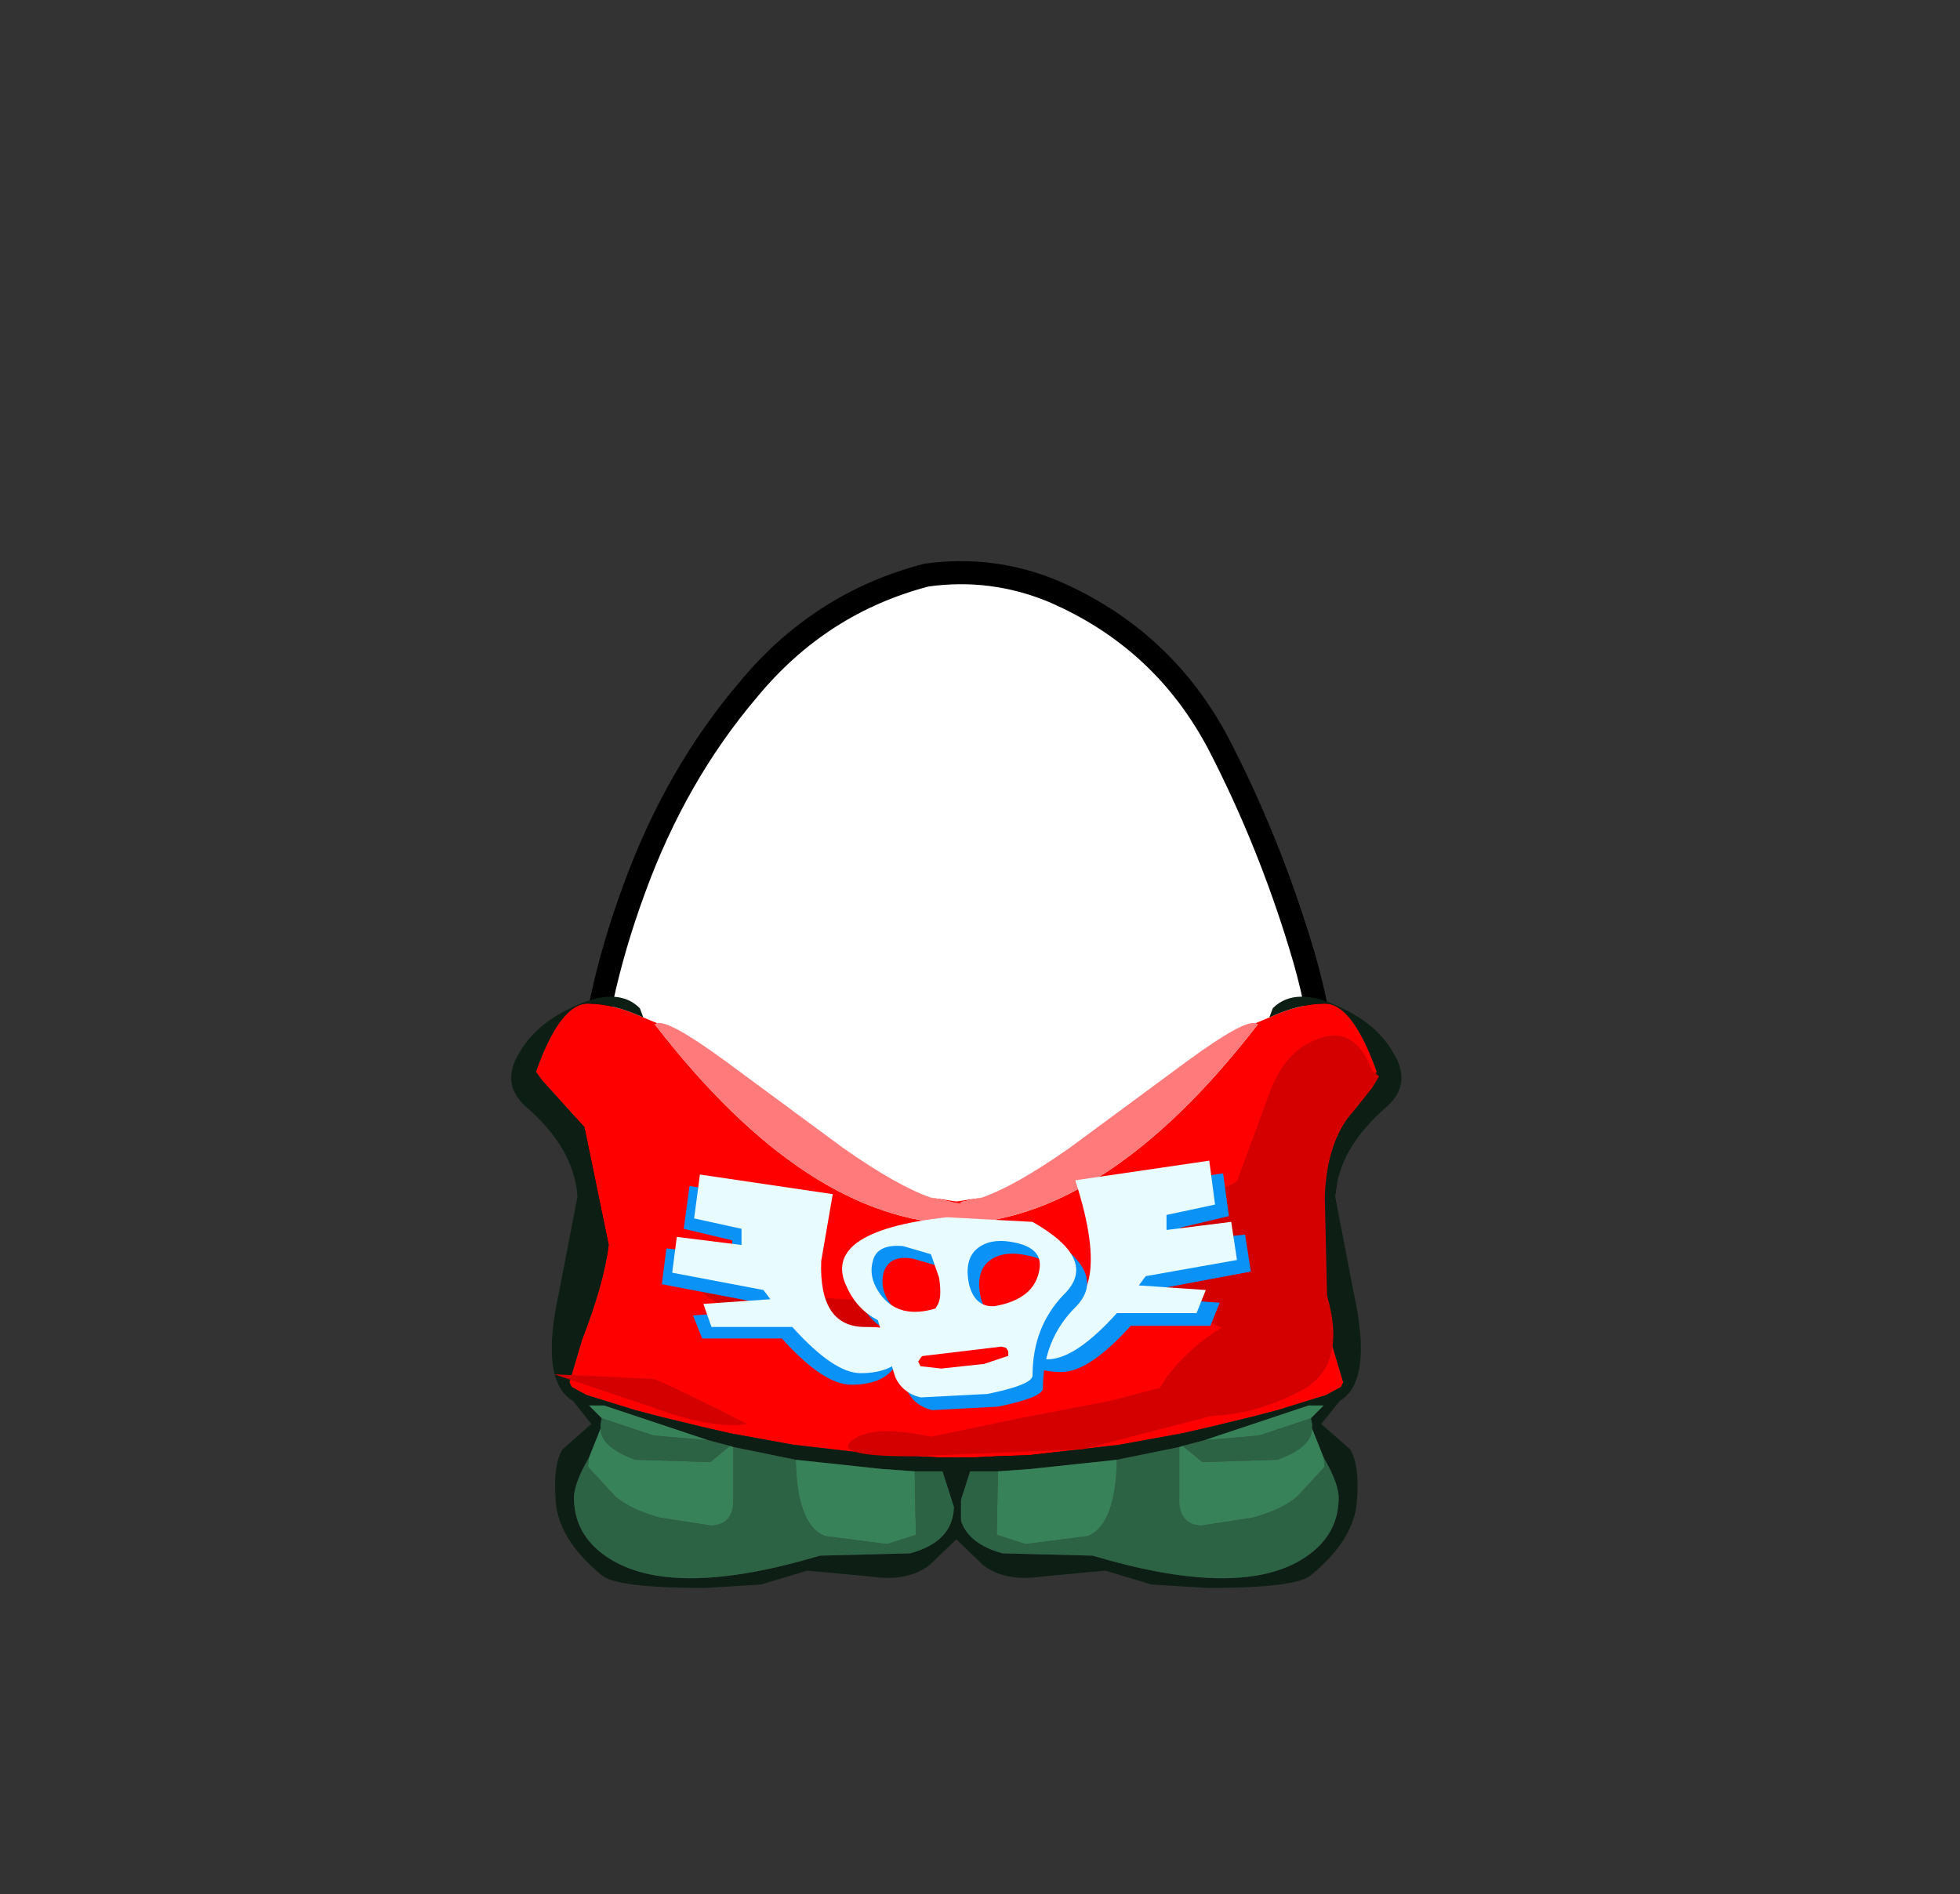 <svg xmlns="http://www.w3.org/2000/svg" xmlns:xlink="http://www.w3.org/1999/xlink" width="84.85" height="82"><rect width="100%" height="100%" fill="#333333" stroke="none"/><g transform="translate(37.4 42.25)"><use xlink:href="#a" width="32.05" height="38" transform="translate(-11.95 -17.45)"/><use xlink:href="#b" width="33.05" height="38.95" transform="translate(-12.45 -17.95)"/><use xlink:href="#c" width="19.45" height="25.6" transform="translate(3.8 .9)"/><use xlink:href="#c" width="19.45" height="25.6" transform="matrix(-1 0 0 1 4.2 .9)"/><use xlink:href="#d" width="35.7" height="18.2" transform="translate(-13.4 2.6)"/></g><defs><use xlink:href="#e" id="a" width="32.05" height="38"/><use xlink:href="#f" id="b" width="33.05" height="38.95"/><use xlink:href="#g" id="c" width="19.45" height="25.6"/><path id="e" fill="#fff" fill-rule="evenodd" d="M27.35 7.4q2.15 4.15 3.55 8.75 1.45 4.7 1.15 9.5-.35 4.95-4.2 8.1-3.8 3.2-8.75 4.05l-2.6.2q-3.6 0-7.05-1.15-4.65-1.6-7.1-5.5Q-.2 27.4.05 23q.2-4.4 2-9.3Q3.85 8.75 7 5.05 10.1 1.3 14.7.1l1.8-.1q1.9.05 3.7.8 4.75 2.05 7.15 6.6" transform="translate(-.05)"/><path id="f" fill="none" stroke="#000" stroke-linecap="round" stroke-linejoin="round" d="M27.35 7.4Q24.95 2.85 20.2.8 17.55-.3 14.7.1 10.1 1.3 7 5.05q-3.15 3.7-4.95 8.65-1.8 4.9-2 9.3-.25 4.4 2.3 8.35 2.45 3.9 7.1 5.5 4.65 1.55 9.65.95 4.95-.85 8.75-4.05 3.85-3.15 4.2-8.1.3-4.8-1.15-9.5-1.4-4.6-3.55-8.75Z" transform="translate(.45 .5)"/><g id="g" fill-rule="evenodd"><path fill="red" d="m1.3 8.7-1.2.25H0V8.9l1.3-.2M0 9.85q6.65-.1 13.25-8.65l-.1-.05.6-.25q1.3-.6 2.4-.6 1.2 0 2.25 2.95l-.25.35-1.85 2.05-1.05 5.1q.2 1.65 1.15 4.1l.55 1.85-.1.2-.65.35-2.1.65-1.15.3-1.65.4-1.3.3-2.75.5-3.9.45-1.45.05-1 .05H0V9.85"/><path fill="#0d1f15" d="m13.75.9.15-.4q1-1 3 0 1.5.7 2.2 1.9.85 1.35-.25 2.35-2.1 1.8-2.25 3.9l.8 4.15q.85 3.85-.6 4.7l-.8 1 1.25 1.1q.4.65.3 2.1-.05 1.75-2 3.35-.65.55-4.45.55l-2.45-.15-2-.6-2.7.25q-1.65.25-2.6-.5l-1.3-1.25L0 23.2v-2.3l.15-.35H0v-.6h.9l1-.05 1.45-.05 3.9-.45 2.75-.5 1.3-.3 1.65-.4 1.15-.3 2.1-.65.65-.35.1-.2-.55-1.85q-.95-2.45-1.15-4.1l1.05-5.1 1.85-2.05.25-.35Q17.35.3 16.15.3q-1.1 0-2.4.6m1.8 17.35.55-.55h-.65l-4.5 1.5-.95.25-.15.05-2.7.55-3.75.4-1.4.1H.8L.3 22.1q.05 1.5 1.9 2l3.9.1q6.2 1.85 9 .2 1.6-.95 1.65-2.6.05-.65-.65-1.85l-.5-1.25v-.2l-.05-.25"/><path fill="#ff7a7a" d="M0 8.95h.1l1.2-.25q1.45-.5 3.8-2.15l5.15-3.8q2.4-1.75 2.9-1.6l.1.05Q6.65 9.75 0 9.85v-.9"/><path fill="#2b6344" d="m15.55 18.25.05.25v.2q0 .8-1.5 1.35l-3.25.1-.85-.7.95-.25 2.35-.2 2.25-.75m.55 1.7q.7 1.2.65 1.85-.05 1.65-1.65 2.6-2.8 1.65-9-.2l-3.9-.1q-1.85-.5-1.9-2l.5-1.55H2v.1l-.05 2.65 1.25.4 2.7-.35q1.2-.5 1.25-3.3l2.7-.55v2.4q.05.95.95 1l2.25-.35q1.25-.35 1.9-.9l1.2-1.3-.05-.4"/><path fill="#388259" d="m10.95 19.2 4.5-1.5h.65l-.55.55-2.25.75-2.35.2m4.65-.5.5 1.25.05.4-1.2 1.3q-.65.55-1.9.9l-2.25.35q-.9-.05-.95-1v-2.4l.15-.05.85.7 3.25-.1q1.5-.55 1.5-1.35M2 20.55l1.4-.1 3.75-.4q-.05 2.8-1.25 3.3l-2.7.35-1.25-.4.05-2.65v-.1"/></g><g id="d" fill-rule="evenodd"><path fill="#d40000" d="m35.4 1.5.3.25-.3.5-.8 1q-1.15 1.25-1.25 3.7l.1 4.3q.9 3.1-1.2 4.15-2.5 1.3-5.05 1-1.85-.15-.6-1.75.95-1.2 2.25-2 .15-.05-2.8-1.2l-1.5-.05q-1.5-.25-.35-.8l1.6-.85q-.65-.35-.6-.8.1-.6 1.95-1.4l2.4-1.25L31 2.35Q31.7.55 33.15.1q1.5-.55 2.25 1.4m-20.85 9.95v.4q-.25 1.35-4.75.85-1.3-.2-2.75-1.15-1.7-1.05-1.9-2.1 2.7 2 9.4 2"/><path fill="#d40000" d="m22.85 17.9-7.4.3q-3.7 0-2.4-.8.95-.55 3.25-.05l3.85-.8 3.9-.75 3.25-.85 3.65-.7q.75.7-.35 1.3l-1.75.8-6 1.55M0 14.65l4.3.2q.8.3 4.05 1.95-1.5.25-4.2-.75L0 14.65"/><path fill="#0b92f7" d="m5.6 8.35.25-1.85 5.8.85-.5 2.9q-.15 2.85 1.9 2.85 2.25 0 1.8 1-.45 1-2 1-1.2 0-3-2H6.4l-.4-1 2.9-.2-.3-.4-3.95-.75.2-1.55 2.85.3v-.65l-2.1-.5"/><path fill="#e8fcff" d="M13.45 12.6q2.25 0 1.8 1-.45 1-2 1-1.15 0-2.95-2H6.8l-.35-1 2.9-.2-.3-.4-3.95-.75.2-1.55 2.8.35v-.7L6.05 7.9 6.3 6l5.75.85-.5 2.9q-.1 2.85 1.9 2.85"/><path fill="#0b92f7" d="m28.95 5.95.25 1.85-2.1.5v.6l2.8-.3.25 1.6-4 .75-.25.4 2.9.2-.4 1h-3.45q-1.8 2-3 2-1.5 0-1.95-1-.45-1 1.75-1 3.25 0 1.4-5.75l5.8-.85"/><path fill="#e8fcff" d="m28.35 5.4.25 1.9-2.1.45v.65l2.8-.35.25 1.65-3.95.7-.3.4 2.9.2-.4 1h-3.45q-1.8 2-3 2-1.5 0-1.95-1-.45-1 1.75-1 3.25 0 1.4-5.75l5.8-.85"/><path fill="#0b92f7" d="m17.1 11-.35-1-1.2-.35q-1.05-.2-1.3.6-.2.8.45 1.55.8.95 2.3.5l.05-.05q.3-.45.05-1.25m2.45 1.25q1.7-.3 1.95-1.6.15-.95-1.05-1.15-1.15-.25-1.75.35-.45.5-.25 1.45.25 1 1.1.95M13.6 9.5q1.1-.75 3.9-1.1l3.65.15q2.9 1.7 1.4 3.2-1.4 1.4-1.4 3.5 0 .4-1.95.8l-2.85.15q-.8-.2-1.1-.9l-.75-2.5q-.85-.4-1.35-1.4-.55-1.2.45-1.9"/><path fill="#e8fcff" d="M15.1 9.1q-1.1-.1-1.3.6-.25.8.4 1.6.8.95 2.3.5l.05-.1q.25-.3.1-1.25l-.35-1-1.2-.35M17 7.85l3.7.2q2.9 1.65 1.35 3.15-1.35 1.4-1.35 3.5 0 .4-1.95.8l-2.9.15q-.8-.2-1.1-.9L14 12.3q-.9-.45-1.35-1.45-.55-1.15.45-1.9 1.1-.8 3.9-1.1m2.95 1.1q-1.15-.25-1.75.35-.45.5-.25 1.45.25 1 1.1.95 1.75-.3 1.95-1.6.15-.9-1.05-1.15"/><path fill="red" d="m19.65 13.85-1.05.35-1.85.2-.9-.1-.1-.2.1-.15q.05-.1.15-.1l3.35-.4.2.05.1.15v.2"/></g></defs></svg>